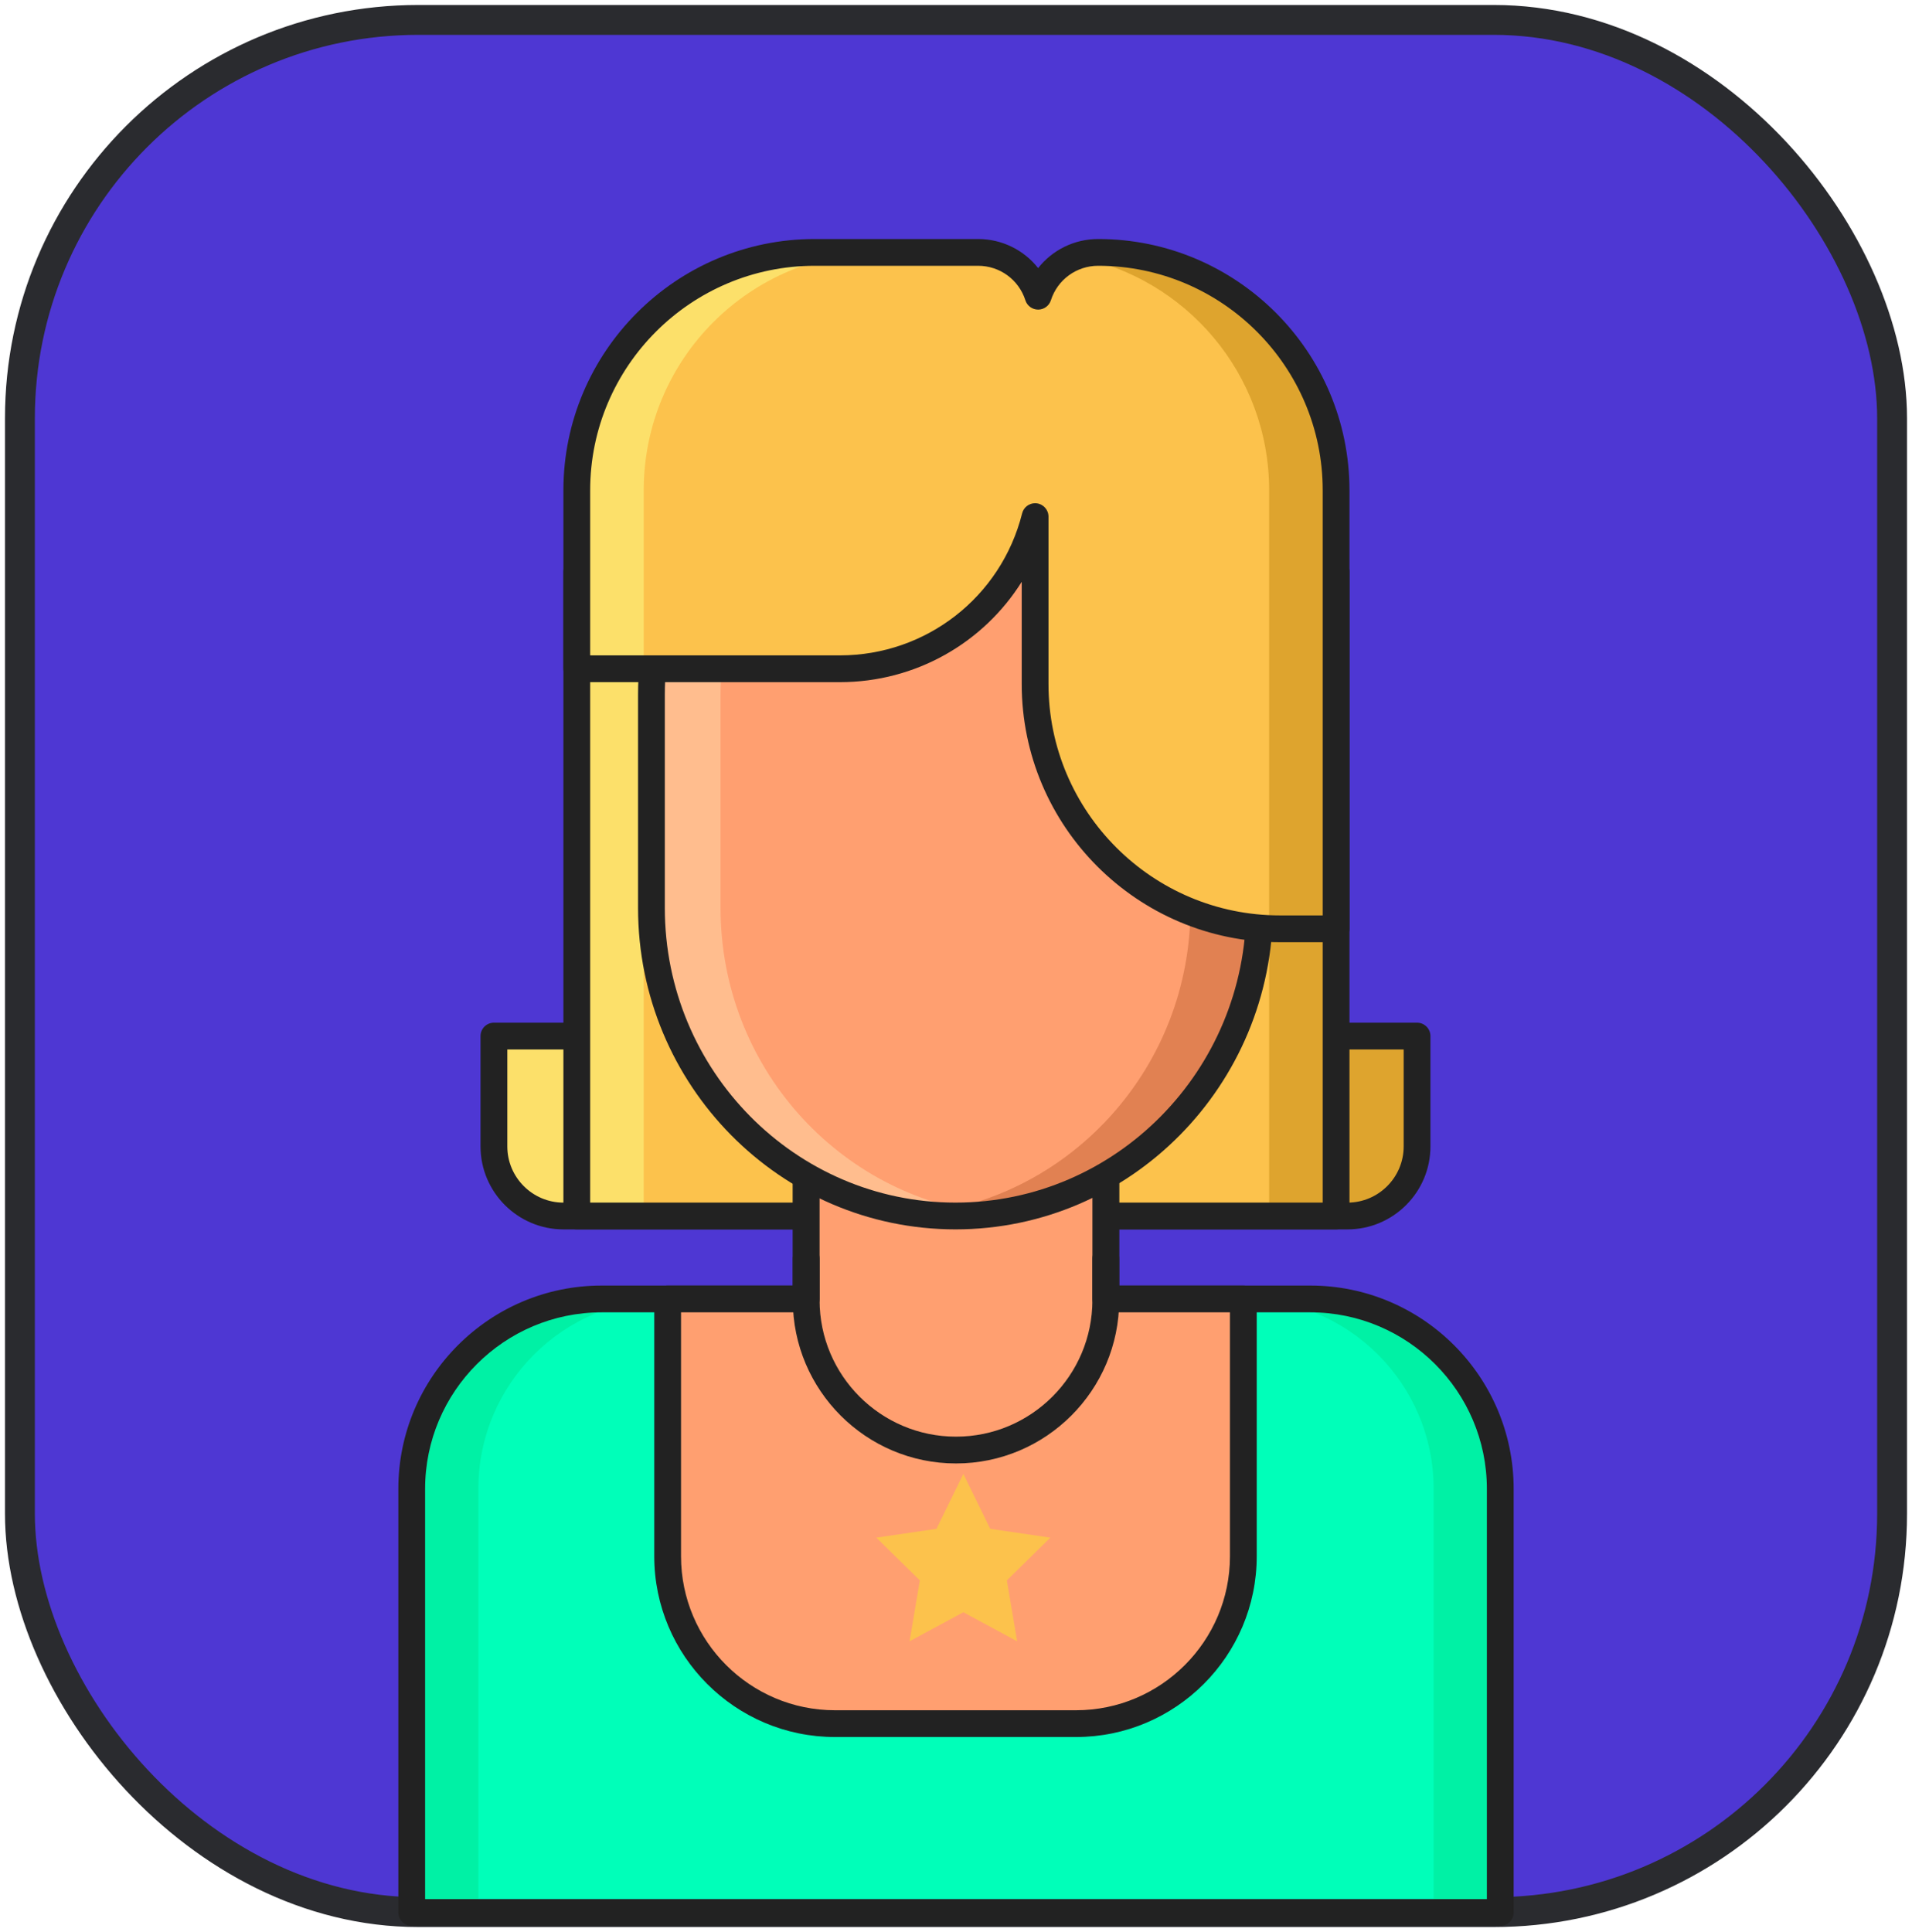 <svg width="96" height="97" viewBox="0 0 96 97" fill="none" xmlns="http://www.w3.org/2000/svg">
<rect x="1" y="1" width="94" height="95" rx="20" fill="#4E37D3" stroke="#2A2B2F" stroke-width="1.5"/>
<path d="M71.149 52.018H24.8V57.558C24.8 59.487 26.364 61.051 28.293 61.051H67.657C69.586 61.051 71.15 59.487 71.15 57.558L71.149 52.018Z" fill="#FCE06A"/>
<path d="M47.975 61.051H67.656C69.586 61.051 71.149 59.487 71.149 57.558V52.018H47.975V61.051Z" fill="#DEA42E"/>
<path d="M67.656 61.723H28.292C25.996 61.723 24.127 59.854 24.127 57.558V52.017C24.127 51.646 24.428 51.345 24.799 51.345H71.149C71.52 51.345 71.821 51.646 71.821 52.017V57.558C71.821 59.854 69.953 61.723 67.656 61.723ZM25.472 52.69V57.558C25.472 59.113 26.737 60.379 28.292 60.379H67.656C69.212 60.379 70.477 59.113 70.477 57.558V52.69H25.472Z" fill="#222222"/>
<path d="M28.96 28.701H67.084V61.051H28.96V28.701Z" fill="#FCC24C"/>
<path d="M63.724 28.701H67.084V61.051H63.724V28.701Z" fill="#DEA42E"/>
<path d="M28.96 28.701H32.321V61.051H28.96V28.701Z" fill="#FCE06A"/>
<path d="M67.084 61.722H28.96C28.589 61.722 28.288 61.421 28.288 61.05V28.701C28.288 28.33 28.589 28.029 28.96 28.029H67.084C67.455 28.029 67.756 28.33 67.756 28.701V61.05C67.756 61.422 67.456 61.722 67.084 61.722ZM29.632 60.378H66.412V29.373H29.632V60.378Z" fill="#222222"/>
<path d="M65.791 65.215H60.915H55.521C55.529 65.075 55.521 64.936 55.521 64.794V51.072H40.479V64.794C40.479 64.936 40.471 65.075 40.479 65.215H35.085H30.209C24.942 65.215 20.672 69.485 20.672 74.752V96.02H75.328V74.752C75.328 69.485 71.058 65.215 65.791 65.215Z" fill="#00FFB9"/>
<path d="M65.791 65.215H62.445C67.712 65.215 71.982 69.485 71.982 74.752V96.02H75.328V74.752C75.328 69.485 71.058 65.215 65.791 65.215Z" fill="#00F1A5"/>
<path d="M30.209 65.215H33.554C28.287 65.215 24.018 69.485 24.018 74.752V96.02H20.672V74.752C20.672 69.485 24.942 65.215 30.209 65.215Z" fill="#00F1A5"/>
<path d="M75.328 96.692H20.672C20.301 96.692 20 96.391 20 96.02V74.753C20 69.123 24.58 64.543 30.209 64.543H39.807V51.072C39.807 50.701 40.108 50.4 40.479 50.4H55.521C55.892 50.4 56.193 50.701 56.193 51.072V64.543H65.791C71.42 64.543 76 69.123 76 74.753V96.02C76 96.391 75.699 96.692 75.328 96.692ZM21.344 95.348H74.655V74.753C74.655 69.865 70.678 65.888 65.791 65.888H55.521C55.335 65.888 55.159 65.811 55.032 65.677C54.905 65.542 54.839 65.361 54.85 65.176C54.854 65.1 54.852 65.025 54.85 64.95L54.849 64.794V51.744H41.151L41.149 64.949C41.148 65.025 41.146 65.101 41.15 65.177C41.161 65.362 41.094 65.543 40.968 65.677C40.841 65.811 40.664 65.888 40.479 65.888H30.209C25.321 65.888 21.344 69.865 21.344 74.753V95.348Z" fill="#222222"/>
<path d="M55.521 65.215V51.072H40.479V65.215H33.522V78.135C33.522 82.775 37.283 86.537 41.923 86.537H54.025C58.665 86.537 62.427 82.775 62.427 78.135V65.215H55.521Z" fill="#FF9F70"/>
<path d="M54.025 87.209H41.924C36.92 87.209 32.85 83.138 32.85 78.135V65.216C32.85 64.845 33.151 64.543 33.522 64.543H39.807V51.072C39.807 50.701 40.108 50.4 40.479 50.4H55.521C55.892 50.4 56.193 50.701 56.193 51.072V64.543H62.427C62.798 64.543 63.099 64.845 63.099 65.216V78.135C63.099 83.138 59.029 87.209 54.025 87.209ZM34.194 65.888V78.135C34.194 82.397 37.662 85.865 41.924 85.865H54.025C58.288 85.865 61.755 82.397 61.755 78.135V65.888H55.521C55.15 65.888 54.849 65.587 54.849 65.216V51.744H41.151V65.216C41.151 65.587 40.85 65.888 40.479 65.888H34.194Z" fill="#222222"/>
<path d="M47.975 61.05C39.543 61.05 32.708 54.127 32.708 45.586V34.879C32.708 26.337 39.543 19.414 47.975 19.414C56.406 19.414 63.242 26.337 63.242 34.879V45.585C63.242 54.127 56.406 61.05 47.975 61.05Z" fill="#FF9F70"/>
<path d="M47.975 19.414C47.388 19.414 46.81 19.451 46.24 19.516C53.855 20.389 59.772 26.932 59.772 34.879V45.585C59.772 53.532 53.855 60.075 46.24 60.948C46.81 61.013 47.388 61.05 47.975 61.05C56.407 61.05 63.242 54.126 63.242 45.585V34.879C63.242 26.337 56.407 19.414 47.975 19.414Z" fill="#E18152"/>
<path d="M47.975 19.414C48.562 19.414 49.14 19.451 49.71 19.516C42.095 20.389 36.178 26.932 36.178 34.879V45.585C36.178 53.532 42.095 60.075 49.71 60.948C49.14 61.013 48.562 61.05 47.975 61.05C39.543 61.05 32.708 54.126 32.708 45.585V34.879C32.708 26.337 39.543 19.414 47.975 19.414Z" fill="#FFBD8E"/>
<path d="M47.975 61.722C39.186 61.722 32.036 54.483 32.036 45.585V34.878C32.036 25.98 39.186 18.741 47.975 18.741C56.764 18.741 63.914 25.98 63.914 34.878V45.585C63.914 54.483 56.764 61.722 47.975 61.722ZM47.975 20.085C39.928 20.085 33.38 26.722 33.38 34.878V45.585C33.38 53.742 39.928 60.378 47.975 60.378C56.023 60.378 62.57 53.742 62.57 45.585V34.878C62.57 26.722 56.023 20.085 47.975 20.085Z" fill="#222222"/>
<path d="M55.139 12.672C53.727 12.672 52.533 13.596 52.123 14.872C51.714 13.596 50.52 12.672 49.108 12.672H40.905C34.308 12.672 28.96 18.02 28.96 24.618V33.576H42.173C46.903 33.576 50.871 30.326 51.971 25.937V34.343C51.971 41.13 57.473 46.632 64.26 46.632H67.084V24.618C67.084 18.02 61.736 12.672 55.139 12.672Z" fill="#FCC24C"/>
<path d="M44.266 12.672H40.905C34.308 12.672 28.96 18.02 28.96 24.618V33.576H32.321V24.618C32.321 18.02 37.669 12.672 44.266 12.672Z" fill="#FCE06A"/>
<path d="M55.138 12.672C54.739 12.672 54.359 12.748 54.007 12.883C59.538 13.928 63.723 18.783 63.723 24.618V46.618C63.901 46.626 64.08 46.632 64.26 46.632H67.083V24.618C67.084 18.02 61.735 12.672 55.138 12.672Z" fill="#DEA42E"/>
<path d="M67.084 47.304H64.261C57.114 47.304 51.3 41.489 51.3 34.343V29.211C49.371 32.284 45.964 34.248 42.174 34.248H28.96C28.589 34.248 28.288 33.947 28.288 33.576V24.617C28.288 17.66 33.948 12 40.905 12H49.108C50.313 12 51.411 12.555 52.124 13.46C52.836 12.555 53.934 12 55.139 12C62.096 12 67.756 17.66 67.756 24.617V46.632C67.756 47.003 67.456 47.304 67.084 47.304ZM51.971 25.265C51.998 25.265 52.026 25.267 52.054 25.27C52.391 25.312 52.644 25.598 52.644 25.938V34.343C52.644 40.748 57.855 45.959 64.261 45.959H66.412V24.617C66.412 18.401 61.355 13.344 55.139 13.344C54.051 13.344 53.096 14.04 52.764 15.077C52.674 15.355 52.416 15.544 52.124 15.544C51.831 15.544 51.573 15.355 51.484 15.077C51.151 14.04 50.197 13.344 49.108 13.344H40.905C34.689 13.344 29.632 18.401 29.632 24.617V32.904H42.174C46.506 32.904 50.267 29.971 51.32 25.774C51.395 25.472 51.666 25.265 51.971 25.265Z" fill="#222222"/>
<path d="M48 73.474C43.482 73.474 39.807 69.798 39.807 65.28V63.199C39.807 62.828 40.108 62.527 40.479 62.527C40.85 62.527 41.151 62.828 41.151 63.199V65.28C41.151 69.057 44.223 72.129 48 72.129C51.776 72.129 54.848 69.057 54.848 65.28V63.199C54.848 62.828 55.149 62.527 55.52 62.527C55.891 62.527 56.193 62.828 56.193 63.199V65.28C56.193 69.798 52.517 73.474 48 73.474Z" fill="#222222"/>
<path d="M48.369 80.945L45.669 82.402L46.184 79.345L44 77.199L47.019 76.757L48.369 74L49.719 76.757L52.738 77.199L50.553 79.345L51.069 82.402L48.369 80.945Z" fill="#FCC24C"/>
</svg>
